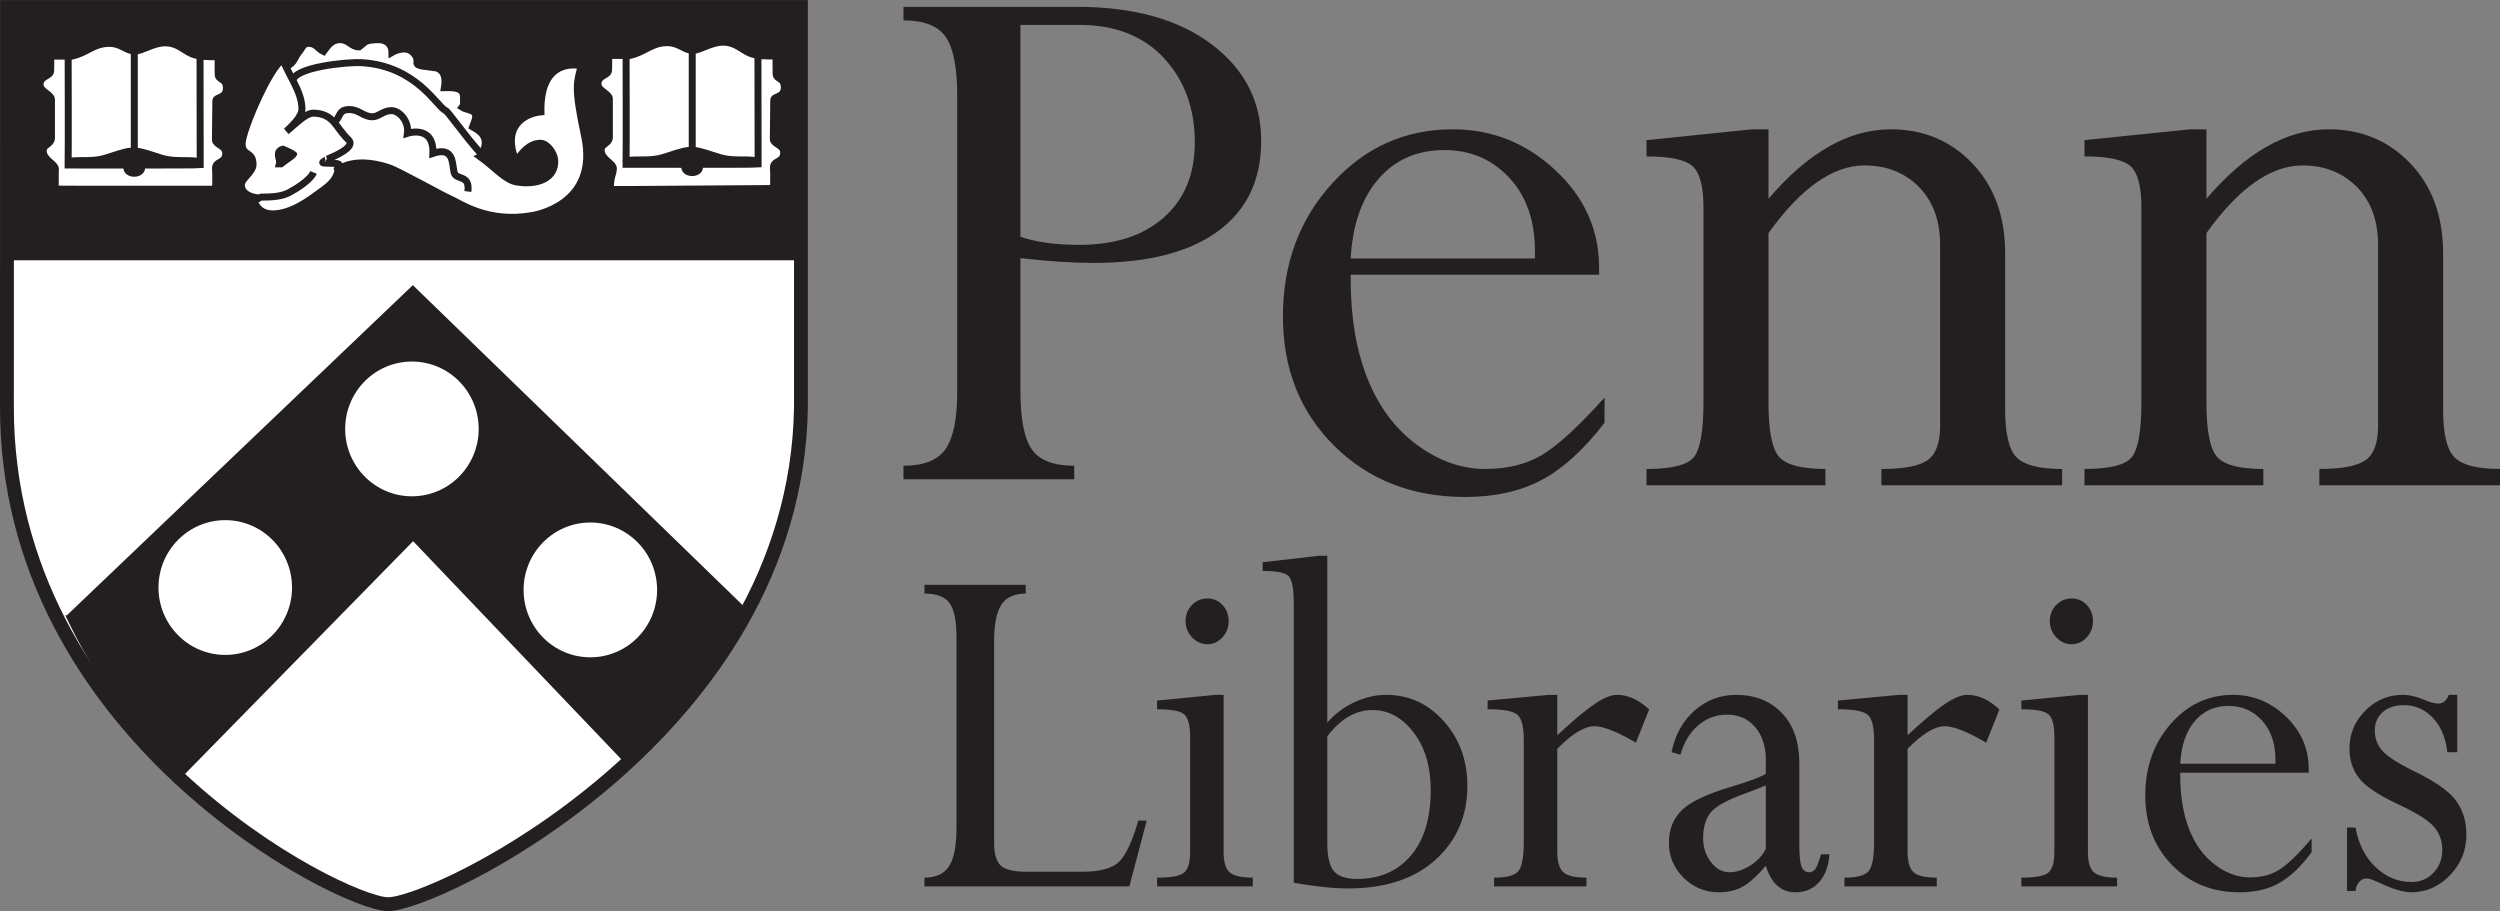 <?xml version="1.0" encoding="UTF-8" standalone="no"?>
<svg
   xmlns:dc="http://purl.org/dc/elements/1.1/"
   xmlns:cc="http://creativecommons.org/ns#"
   xmlns:rdf="http://www.w3.org/1999/02/22-rdf-syntax-ns#"
   xmlns:svg="http://www.w3.org/2000/svg"
   xmlns="http://www.w3.org/2000/svg"
   viewBox="0 0 225.512 82.188"
   height="82.188"
   width="225.512"
   xml:space="preserve"
   version="1.1"
   id="svg2"><rect x="0" y="0" width="225.512" height="82.188" fill="#808080" stroke="none"/><defs
     id="defs6" /><g
     transform="matrix(1.25,0,0,-1.25,0,82.188)"
     id="g10"><g
       transform="scale(0.1,0.1)"
       id="g12"><path
         id="path14"
         style="fill:#ffffff;fill-opacity:1;fill-rule:nonzero;stroke:none"
         d="m 5.074,652.449 572.918,0 c 0,0 0,-284.062 0,-289.082 C 574.117,127.742 312.477,3.879 279.578,5.012 245.352,6.191 4.273,127.383 5,364.59 c 0.02,4.265 0.074,287.859 0.074,287.859" /><path
         id="path16"
         style="fill:none;stroke:#231f20;stroke-width:10;stroke-linecap:butt;stroke-linejoin:miter;stroke-miterlimit:3.864;stroke-dasharray:none;stroke-opacity:1"
         d="m 5.074,652.449 572.918,0 c 0,0 0,-284.062 0,-289.082 C 574.117,127.742 312.477,3.879 279.578,5.012 245.352,6.191 4.273,127.383 5,364.59 c 0.02,4.265 0.074,287.859 0.074,287.859 z" /><path
         id="path18"
         style="fill:#231f20;fill-opacity:1;fill-rule:nonzero;stroke:none"
         d="m 5.023,469.695 0.02,181.067 572.422,0 c 0,0 0,-97.571 0,-181.074 L 5.023,469.695" /><path
         id="path20"
         style="fill:#ffffff;fill-opacity:1;fill-rule:nonzero;stroke:none"
         d="m 439.281,617.52 15.383,0 c 11.297,2.585 15.426,9.207 26.977,9.207 8.336,0 12.254,-5.586 18.386,-5.586 5.161,0 13.102,5.937 21.793,5.937 8.883,0 13.297,-5.39 19.125,-7.89 5.176,-2.227 11.961,-2.11 19.133,-2.11 -0.183,-5.215 0,-8.308 0,-12.676 0,-4.453 5.922,-2.695 5.922,-9.941 0,-7.637 -7.637,-6.141 -7.637,-9.219 l -0.293,-28.355 c 0.387,-3.539 7.465,-3.996 7.465,-9.399 0,-7.984 -7.898,-5.222 -7.367,-11.519 0.383,-4.668 0,-14.512 0,-14.512 -15.215,0 -113.016,-0.91 -117.813,-0.727 0.282,10.508 1.911,9.883 2.286,14.946 0.254,4.097 -8.813,6.609 -8.813,13.496 0,4.734 5.453,4.453 5.914,8.922 l 0,28.261 c -0.285,3.731 -8.492,5.586 -8.215,10.879 0.332,6.348 7.633,5.528 7.633,9.766 0,1.867 0.203,8.73 0.121,10.52" /><path
         id="path22"
         style="fill:none;stroke:#231f20;stroke-width:5.045;stroke-linecap:butt;stroke-linejoin:miter;stroke-miterlimit:3.864;stroke-dasharray:none;stroke-opacity:1"
         d="m 439.281,617.52 15.383,0 c 11.297,2.585 15.426,9.207 26.977,9.207 8.336,0 12.254,-5.586 18.386,-5.586 5.161,0 13.102,5.937 21.793,5.937 8.883,0 13.297,-5.39 19.125,-7.89 5.176,-2.227 11.961,-2.11 19.133,-2.11 -0.183,-5.215 0,-8.308 0,-12.676 0,-4.453 5.922,-2.695 5.922,-9.941 0,-7.637 -7.637,-6.141 -7.637,-9.219 l -0.293,-28.355 c 0.387,-3.539 7.465,-3.996 7.465,-9.399 0,-7.984 -7.898,-5.222 -7.367,-11.519 0.383,-4.668 0,-14.512 0,-14.512 -15.215,0 -113.016,-0.91 -117.813,-0.727 0.282,10.508 1.911,9.883 2.286,14.946 0.254,4.097 -8.813,6.609 -8.813,13.496 0,4.734 5.453,4.453 5.914,8.922 l 0,28.261 c -0.285,3.731 -8.492,5.586 -8.215,10.879 0.332,6.348 7.633,5.528 7.633,9.766 0,1.867 0.203,8.73 0.121,10.52 z" /><path
         id="path24"
         style="fill:none;stroke:#231f20;stroke-width:5.045;stroke-linecap:butt;stroke-linejoin:miter;stroke-miterlimit:3.864;stroke-dasharray:none;stroke-opacity:1"
         d="m 451.809,617.059 c 0,0 0.195,-63.258 0,-78.114 0,0 91.257,-0.183 95.277,0.188 0,16.812 -0.121,78.387 -0.121,78.387" /><path
         id="path26"
         style="fill:none;stroke:#231f20;stroke-width:5.045;stroke-linecap:butt;stroke-linejoin:miter;stroke-miterlimit:3.864;stroke-dasharray:none;stroke-opacity:1"
         d="m 499.531,620.965 0,-82.203" /><path
         id="path28"
         style="fill:#231f20;fill-opacity:1;fill-rule:nonzero;stroke:none"
         d="m 500.973,548.887 c 4.031,-0.188 11.382,-2.918 18.539,-5.117 9.301,-2.832 19.121,-0.848 26.418,-2.313 2.293,-0.473 -44.957,-0.852 -44.957,-0.852 0.179,9.219 0,8.282 0,8.282" /><path
         id="path30"
         style="fill:none;stroke:#231f20;stroke-width:5.045;stroke-linecap:butt;stroke-linejoin:miter;stroke-miterlimit:3.864;stroke-dasharray:none;stroke-opacity:1"
         d="m 500.973,548.887 c 4.031,-0.188 11.382,-2.918 18.539,-5.117 9.301,-2.832 19.121,-0.848 26.418,-2.313 2.293,-0.473 -44.957,-0.852 -44.957,-0.852 0.179,9.219 0,8.282 0,8.282 z" /><path
         id="path32"
         style="fill:#231f20;fill-opacity:1;fill-rule:nonzero;stroke:none"
         d="m 494.188,536.711 c 0,2.051 2.339,3.711 5.3,3.711 2.922,0 5.301,-1.66 5.301,-3.711 0,-2.074 -2.379,-3.742 -5.301,-3.742 -2.961,0 -5.3,1.668 -5.3,3.742" /><path
         id="path34"
         style="fill:none;stroke:#231f20;stroke-width:5.045;stroke-linecap:butt;stroke-linejoin:miter;stroke-miterlimit:3.864;stroke-dasharray:none;stroke-opacity:1"
         d="m 494.188,536.711 c 0,2.051 2.339,3.711 5.3,3.711 2.922,0 5.301,-1.66 5.301,-3.711 0,-2.074 -2.379,-3.742 -5.301,-3.742 -2.961,0 -5.3,1.668 -5.3,3.742 z" /><path
         id="path36"
         style="fill:#231f20;fill-opacity:1;fill-rule:nonzero;stroke:none"
         d="m 496.887,548.887 c -4.02,-0.188 -11.403,-2.918 -18.563,-5.117 -9.277,-2.832 -19.113,-0.848 -26.394,-2.313 -2.297,-0.473 44.957,-0.852 44.957,-0.852 -0.199,9.219 0,8.282 0,8.282" /><path
         id="path38"
         style="fill:none;stroke:#231f20;stroke-width:5.045;stroke-linecap:butt;stroke-linejoin:miter;stroke-miterlimit:3.864;stroke-dasharray:none;stroke-opacity:1"
         d="m 496.887,548.887 c -4.02,-0.188 -11.403,-2.918 -18.563,-5.117 -9.277,-2.832 -19.113,-0.848 -26.394,-2.313 -2.297,-0.473 44.957,-0.852 44.957,-0.852 -0.199,9.219 0,8.282 0,8.282 z" /><path
         id="path40"
         style="fill:#ffffff;fill-opacity:1;fill-rule:nonzero;stroke:none"
         d="m 183.363,513.176 c 1.535,-6.039 6.035,-10.039 13.399,-10.039 13.672,0 26.883,10.23 34.82,15.996 6.207,4.461 12.617,9.199 12.617,18.965 l -1.129,-3.711 c 0,0 10.703,10.781 37.11,2.234 7.32,-2.371 38.73,-20.187 45.519,-23.074 5.832,-2.512 26.278,-17.324 58.262,-11.594 0,0 48.805,6.77 37.887,57.488 -7.789,36.25 -5.368,38.821 -2.414,50.469 -1.137,0.547 -29.844,7.051 -29.079,-33.125 -12.441,-1.297 -28.312,-10.781 -17.972,-35.711 4.215,6.328 9.844,13.035 17.601,13.035 4.864,0 10.016,-7.066 10.329,-12.285 0.765,-12.644 -11.868,-18.23 -27.559,-15.613 -7.949,1.301 -15.277,10.223 -26.234,18.203 1.914,0.93 3.66,7.449 3.66,10.051 0,6.422 -5.446,9.39 -9.172,11.539 0.762,2.207 2.293,5.195 2.293,7.441 0,5.11 -7.172,4.739 -9.949,6.68 1.152,1.594 1.152,0.645 1.152,2.988 0,7.422 1.137,11.543 -13.777,11.153 1.246,7.355 -0.282,12.089 -5.368,14.14 l -11.082,1.504 c -6.89,1.301 -0.019,3.594 -6.39,9.805 -5.66,5.488 -14.989,0 -14.989,0 0,5.098 -3.496,9.152 -9.628,9.152 -3.231,0 -7.254,-0.273 -9.547,-1.484 l -4.602,-3.723 c -5.738,0 -7.168,5.207 -13.769,5.207 -6.59,0 -9.274,-5.207 -11.856,-8.554 -4.508,2.128 -5.074,5.937 -11.094,5.937 -3.539,0 -4.589,-3.809 -6.125,-5.559 -3.929,-4.382 -3.644,-8.906 -9.761,-11.152 l -2.278,4.063 c -0.074,0.234 -0.152,0.5 -0.211,0.753 -8.988,-4.355 -29.277,-51.046 -29.277,-60.617 0,-9.109 7.871,-5.125 7.871,-14.89 0,-5.774 -8.433,-9.961 -8.433,-14.883 0,-6.223 7.179,-9.285 13.402,-9.285 l -4.227,-1.504" /><path
         id="path42"
         style="fill:none;stroke:#231f20;stroke-width:5.042;stroke-linecap:butt;stroke-linejoin:miter;stroke-miterlimit:3.864;stroke-dasharray:none;stroke-opacity:1"
         d="m 183.363,513.176 c 1.535,-6.039 6.035,-10.039 13.399,-10.039 13.672,0 26.883,10.23 34.82,15.996 6.207,4.461 12.617,9.199 12.617,18.965 l -1.129,-3.711 c 0,0 10.703,10.781 37.11,2.234 7.32,-2.371 38.73,-20.187 45.519,-23.074 5.832,-2.512 26.278,-17.324 58.262,-11.594 0,0 48.805,6.77 37.887,57.488 -7.789,36.25 -5.368,38.821 -2.414,50.469 -1.137,0.547 -29.844,7.051 -29.079,-33.125 -12.441,-1.297 -28.312,-10.781 -17.972,-35.711 4.215,6.328 9.844,13.035 17.601,13.035 4.864,0 10.016,-7.066 10.329,-12.285 0.765,-12.644 -11.868,-18.23 -27.559,-15.613 -7.949,1.301 -15.277,10.223 -26.234,18.203 1.914,0.93 3.66,7.449 3.66,10.051 0,6.422 -5.446,9.39 -9.172,11.539 0.762,2.207 2.293,5.195 2.293,7.441 0,5.11 -7.172,4.739 -9.949,6.68 1.152,1.594 1.152,0.645 1.152,2.988 0,7.422 1.137,11.543 -13.777,11.153 1.246,7.355 -0.282,12.089 -5.368,14.14 l -11.082,1.504 c -6.89,1.301 -0.019,3.594 -6.39,9.805 -5.66,5.488 -14.989,0 -14.989,0 0,5.098 -3.496,9.152 -9.628,9.152 -3.231,0 -7.254,-0.273 -9.547,-1.484 l -4.602,-3.723 c -5.738,0 -7.168,5.207 -13.769,5.207 -6.59,0 -9.274,-5.207 -11.856,-8.554 -4.508,2.128 -5.074,5.937 -11.094,5.937 -3.539,0 -4.589,-3.809 -6.125,-5.559 -3.929,-4.382 -3.644,-8.906 -9.761,-11.152 l -2.278,4.063 c -0.074,0.234 -0.152,0.5 -0.211,0.753 -8.988,-4.355 -29.277,-51.046 -29.277,-60.617 0,-9.109 7.871,-5.125 7.871,-14.89 0,-5.774 -8.433,-9.961 -8.433,-14.883 0,-6.223 7.179,-9.285 13.402,-9.285 l -4.227,-1.504 z" /><path
         id="path44"
         style="fill:#231f20;fill-opacity:1;fill-rule:nonzero;stroke:none"
         d="m 204.512,552.402 c 0,0 9.945,-3.879 9.945,-5.945 0,-2.832 -6.422,-5.957 -10.719,-9.691 l -5.363,0 c 1.93,6.347 0,4.027 0,9.691 0,4.227 4.457,5.945 6.137,5.945" /><path
         id="path46"
         style="fill:none;stroke:#231f20;stroke-width:5.045;stroke-linecap:butt;stroke-linejoin:miter;stroke-miterlimit:3.864;stroke-dasharray:none;stroke-opacity:1"
         d="m 240.867,569.52 c 5.141,2.519 2.742,8.925 11.086,8.925 7.36,0 10.137,-5.215 16.836,-5.215 4.481,0 7.656,4.454 13.762,4.454 5.457,0 12.64,-7.403 11.476,-16.368 0,0 19.133,6.34 18.375,-14.492 15.297,5.219 13.786,-7.519 15.297,-13.769 1.543,-5.938 11.489,-1.114 9.946,-13.75" /><path
         id="path48"
         style="fill:#ffffff;fill-opacity:1;fill-rule:nonzero;stroke:none"
         d="m 36.664,617.02 15.391,0 c 11.289,2.597 15.387,9.191 26.988,9.191 8.305,0 12.23,-5.559 18.355,-5.559 5.168,0 13.106,5.938 21.805,5.938 8.887,0 13.301,-5.391 19.125,-7.91 5.172,-2.227 11.965,-2.11 19.133,-2.11 -0.191,-5.203 0,-8.3 0,-12.675 0,-4.454 5.934,-2.696 5.934,-9.942 0,-7.637 -7.633,-6.152 -7.633,-9.207 l -0.293,-28.367 c 0.375,-3.52 7.453,-3.996 7.453,-9.375 0,-8.012 -7.883,-5.238 -7.375,-11.543 0.383,-4.652 0,-14.492 0,-14.492 -15.219,0 -110.957,-0.121 -115.731,0.078 0.273,10.508 -0.168,9.058 0.172,14.121 0.301,4.09 -8.781,6.617 -8.781,13.492 0,4.746 5.457,4.477 5.926,8.906 l 0,28.301 c -0.289,3.723 -8.512,5.567 -8.23,10.879 0.352,6.328 7.649,5.527 7.649,9.766 0,1.867 0.203,8.73 0.113,10.508" /><path
         id="path50"
         style="fill:none;stroke:#231f20;stroke-width:5.045;stroke-linecap:butt;stroke-linejoin:miter;stroke-miterlimit:3.864;stroke-dasharray:none;stroke-opacity:1"
         d="m 36.664,617.02 15.391,0 c 11.289,2.597 15.387,9.191 26.988,9.191 8.305,0 12.23,-5.559 18.355,-5.559 5.168,0 13.106,5.938 21.805,5.938 8.887,0 13.301,-5.391 19.125,-7.91 5.172,-2.227 11.965,-2.11 19.133,-2.11 -0.191,-5.203 0,-8.3 0,-12.675 0,-4.454 5.934,-2.696 5.934,-9.942 0,-7.637 -7.633,-6.152 -7.633,-9.207 l -0.293,-28.367 c 0.375,-3.52 7.453,-3.996 7.453,-9.375 0,-8.012 -7.883,-5.238 -7.375,-11.543 0.383,-4.652 0,-14.492 0,-14.492 -15.219,0 -110.957,-0.121 -115.731,0.078 0.273,10.508 -0.168,9.058 0.172,14.121 0.301,4.09 -8.781,6.617 -8.781,13.492 0,4.746 5.457,4.477 5.926,8.906 l 0,28.301 c -0.289,3.723 -8.512,5.567 -8.23,10.879 0.352,6.328 7.649,5.527 7.649,9.766 0,1.867 0.203,8.73 0.113,10.508 z" /><path
         id="path52"
         style="fill:none;stroke:#231f20;stroke-width:5.045;stroke-linecap:butt;stroke-linejoin:miter;stroke-miterlimit:3.864;stroke-dasharray:none;stroke-opacity:1"
         d="m 49.184,616.543 c 0,0 0.191,-63.234 0,-78.113 0,0 91.261,-0.168 95.281,0.195 0,16.836 -0.102,78.395 -0.102,78.395" /><path
         id="path54"
         style="fill:none;stroke:#231f20;stroke-width:5.045;stroke-linecap:butt;stroke-linejoin:miter;stroke-miterlimit:3.864;stroke-dasharray:none;stroke-opacity:1"
         d="m 96.914,620.438 0,-82.176" /><path
         id="path56"
         style="fill:#231f20;fill-opacity:1;fill-rule:nonzero;stroke:none"
         d="m 98.356,548.367 c 4.003,-0.176 11.386,-2.898 18.543,-5.097 9.278,-2.832 19.122,-0.84 26.407,-2.325 2.304,-0.476 -44.95,-0.847 -44.95,-0.847 0.188,9.218 0,8.269 0,8.269" /><path
         id="path58"
         style="fill:none;stroke:#231f20;stroke-width:5.045;stroke-linecap:butt;stroke-linejoin:miter;stroke-miterlimit:3.864;stroke-dasharray:none;stroke-opacity:1"
         d="m 98.356,548.367 c 4.003,-0.176 11.386,-2.898 18.543,-5.097 9.278,-2.832 19.122,-0.84 26.407,-2.325 2.304,-0.476 -44.95,-0.847 -44.95,-0.847 0.188,9.218 0,8.269 0,8.269 z" /><path
         id="path60"
         style="fill:#231f20;fill-opacity:1;fill-rule:nonzero;stroke:none"
         d="m 91.574,536.199 c 0,2.063 2.356,3.711 5.285,3.711 2.941,0 5.309,-1.648 5.309,-3.711 0,-2.051 -2.367,-3.726 -5.309,-3.726 -2.93,0 -5.285,1.675 -5.285,3.726" /><path
         id="path62"
         style="fill:none;stroke:#231f20;stroke-width:5.045;stroke-linecap:butt;stroke-linejoin:miter;stroke-miterlimit:3.864;stroke-dasharray:none;stroke-opacity:1"
         d="m 91.574,536.199 c 0,2.063 2.356,3.711 5.285,3.711 2.941,0 5.309,-1.648 5.309,-3.711 0,-2.051 -2.367,-3.726 -5.309,-3.726 -2.93,0 -5.285,1.675 -5.285,3.726 z" /><path
         id="path64"
         style="fill:#231f20;fill-opacity:1;fill-rule:nonzero;stroke:none"
         d="m 94.262,548.367 c -4.004,-0.176 -11.387,-2.898 -18.543,-5.097 -9.289,-2.832 -19.121,-0.84 -26.418,-2.325 -2.285,-0.476 44.961,-0.847 44.961,-0.847 -0.18,9.218 0,8.269 0,8.269" /><path
         id="path66"
         style="fill:none;stroke:#231f20;stroke-width:5.045;stroke-linecap:butt;stroke-linejoin:miter;stroke-miterlimit:3.864;stroke-dasharray:none;stroke-opacity:1"
         d="m 94.262,548.367 c -4.004,-0.176 -11.387,-2.898 -18.543,-5.097 -9.289,-2.832 -19.121,-0.84 -26.418,-2.325 -2.285,-0.476 44.961,-0.847 44.961,-0.847 -0.18,9.218 0,8.269 0,8.269 z" /><path
         id="path68"
         style="fill:#ffffff;fill-opacity:1;fill-rule:nonzero;stroke:none"
         d="m 112.52,232.871 c 0,26.492 22.109,47.996 49.398,47.996 27.281,0 49.395,-21.504 49.395,-47.996 0,-26.555 -22.114,-48.058 -49.395,-48.058 -27.289,0 -49.398,21.503 -49.398,48.058" /><path
         id="path70"
         style="fill:none;stroke:#154280;stroke-width:5.045;stroke-linecap:butt;stroke-linejoin:miter;stroke-miterlimit:3.864;stroke-dasharray:none;stroke-opacity:1"
         d="m 112.52,232.871 c 0,26.492 22.109,47.996 49.398,47.996 27.281,0 49.395,-21.504 49.395,-47.996 0,-26.555 -22.114,-48.058 -49.395,-48.058 -27.289,0 -49.398,21.503 -49.398,48.058 z" /><path
         id="path72"
         style="fill:#ffffff;fill-opacity:1;fill-rule:nonzero;stroke:none"
         d="m 248.305,348.191 c 0,26.528 22.125,48.032 49.394,48.032 27.297,0 49.403,-21.504 49.403,-48.032 0,-26.511 -22.106,-48.023 -49.403,-48.023 -27.269,0 -49.394,21.512 -49.394,48.023" /><path
         id="path74"
         style="fill:none;stroke:#154280;stroke-width:5.042;stroke-linecap:butt;stroke-linejoin:miter;stroke-miterlimit:3.864;stroke-dasharray:none;stroke-opacity:1"
         d="m 248.305,348.191 c 0,26.528 22.125,48.032 49.394,48.032 27.297,0 49.403,-21.504 49.403,-48.032 0,-26.511 -22.106,-48.023 -49.403,-48.023 -27.269,0 -49.394,21.512 -49.394,48.023 z" /><path
         id="path76"
         style="fill:#ffffff;fill-opacity:1;fill-rule:nonzero;stroke:none"
         d="m 376.445,232.871 c 0,26.492 22.118,47.996 49.399,47.996 27.265,0 49.39,-21.504 49.39,-47.996 0,-26.555 -22.125,-48.058 -49.39,-48.058 -27.281,0 -49.399,21.503 -49.399,48.058" /><path
         id="path78"
         style="fill:none;stroke:#154280;stroke-width:5.045;stroke-linecap:butt;stroke-linejoin:miter;stroke-miterlimit:3.864;stroke-dasharray:none;stroke-opacity:1"
         d="m 376.445,232.871 c 0,26.492 22.118,47.996 49.399,47.996 27.265,0 49.39,-21.504 49.39,-47.996 0,-26.555 -22.125,-48.058 -49.39,-48.058 -27.281,0 -49.399,21.503 -49.399,48.058 z" /><path
         id="path80"
         style="fill:none;stroke:#231f20;stroke-width:5.045;stroke-linecap:butt;stroke-linejoin:miter;stroke-miterlimit:3.864;stroke-dasharray:none;stroke-opacity:1"
         d="m 347.262,546.395 c -12.645,14.023 -23.762,30.48 -25.676,31.289 -6.234,2.617 -21.043,32.363 -60.844,34.609 -10.09,0.547 -48.144,-3.152 -49.449,-12.988" /><path
         id="path82"
         style="fill:none;stroke:#231f20;stroke-width:5.045;stroke-linecap:butt;stroke-linejoin:miter;stroke-miterlimit:3.864;stroke-dasharray:none;stroke-opacity:1"
         d="m 244.441,535.574 c 0.164,0.969 0.247,1.992 0.247,3.067 0,1.582 -9.333,0.695 -11.547,1.347 -1.539,0.473 4.105,2.735 3.129,2.735 5.722,2.25 20.441,8.781 15.312,13.769 -4.98,4.824 -7.973,9.953 -10.715,13.028 -3.75,4.082 -8.148,6.32 -14.937,6.32 -5.836,0 -15.285,-10.207 -19.207,-13.02 2.855,2.813 11.175,10.039 11.175,15.996 0,13.399 -10.609,25.02 -13.386,36.094" /><path
         id="path84"
         style="fill:none;stroke:#231f20;stroke-width:5.045;stroke-linecap:butt;stroke-linejoin:miter;stroke-miterlimit:3.864;stroke-dasharray:none;stroke-opacity:1"
         d="m 187.25,515.223 c 10.52,0 16.457,0.734 21.422,3.34 5.461,2.871 15.308,9.105 17.617,14.492" /><path
         id="path86"
         style="fill:#231f20;fill-opacity:1;fill-rule:nonzero;stroke:none"
         d="m 46.945,213.816 c 21.75,-46.16 48.664,-83.339 86.438,-114.968 L 298.109,266.965 453.422,104.258 c 32.695,30.176 65.609,67.527 88.414,110.832 l -3.84,3.711 -240.074,232.926 -249.844,-238.418 -1.133,0.507" /><path
         id="path88"
         style="fill:#ffffff;fill-opacity:1;fill-rule:nonzero;stroke:none"
         d="m 345.434,347.961 c 0,-26.836 -21.567,-48.613 -48.168,-48.613 -26.602,0 -48.172,21.777 -48.172,48.613 0,26.875 21.57,48.633 48.172,48.633 26.601,0 48.168,-21.758 48.168,-48.633" /><path
         id="path90"
         style="fill:#ffffff;fill-opacity:1;fill-rule:nonzero;stroke:none"
         d="m 210.723,233.508 c 0,-26.848 -21.567,-48.617 -48.172,-48.617 -26.61,0 -48.18,21.769 -48.18,48.617 0,26.89 21.57,48.629 48.18,48.629 26.605,0 48.172,-21.739 48.172,-48.629" /><path
         id="path92"
         style="fill:#ffffff;fill-opacity:1;fill-rule:nonzero;stroke:none"
         d="m 474.18,231.785 c 0,-26.844 -21.559,-48.621 -48.18,-48.621 -26.602,0 -48.164,21.777 -48.164,48.621 0,26.84 21.562,48.653 48.164,48.653 26.621,0 48.18,-21.813 48.18,-48.653" /><path
         id="path94"
         style="fill:#231f20;fill-opacity:1;fill-rule:nonzero;stroke:none"
         d="m 821.426,65.344 6.09,0 -12.528,-47.492 -147.879,0 0,6.309 c 8.356,0 14.297,2.781 17.832,8.351 3.539,5.574 5.309,14.918 5.309,28.043 l 0,137.035 c 0,11.765 -1.652,19.961 -4.957,24.605 -3.305,4.641 -9.371,6.965 -18.184,6.965 l 0,6.309 73.071,0 0,-6.309 c -8.117,0 -13.95,-2.668 -17.485,-7.98 -3.539,-5.321 -5.308,-14.102 -5.308,-26.344 l 0,-145.441 c 0,-8.047 1.597,-13.547 4.785,-16.512 3.187,-2.973 9.308,-4.453 18.355,-4.453 l 40.536,0 c 12.527,0 21.281,2.312 26.273,6.953 4.984,4.637 9.68,14.629 14.09,29.961" /><path
         id="path96"
         style="fill:#231f20;fill-opacity:1;fill-rule:nonzero;stroke:none"
         d="m 871.348,225.637 c 4.297,0 7.929,-1.582 10.879,-4.739 2.949,-3.144 4.433,-7.011 4.433,-11.593 0,-4.578 -1.504,-8.504 -4.531,-11.778 -3.008,-3.277 -6.602,-4.922 -10.781,-4.922 -4.293,0 -8.004,1.645 -11.129,4.922 -3.125,3.274 -4.688,7.2 -4.688,11.778 0,4.582 1.524,8.449 4.61,11.593 3.066,3.157 6.797,4.739 11.207,4.739 z m 5.566,-69.574 6.094,0 0,-113.329 c 0,-7.43 1.504,-12.383 4.531,-14.863 3.008,-2.473 8.516,-3.711 16.524,-3.711 l 0,-6.309 -69.067,0 0,6.309 c 10.086,0 16.59,1.211 19.481,3.633 2.91,2.41 4.355,7.41 4.355,14.98 l 0,82.801 c 0,8.188 -1.328,13.586 -4.004,16.192 -2.676,2.609 -9.277,3.91 -19.832,3.91 l 0,6.304 41.918,4.083" /><path
         id="path98"
         style="fill:#231f20;fill-opacity:1;fill-rule:nonzero;stroke:none"
         d="m 957.832,126.191 0,-76.796 c 0,-10.02 1.582,-16.883 4.785,-20.594 3.203,-3.711 8.75,-5.57 16.66,-5.57 16.387,0 29.353,5.625 38.883,16.887 9.54,11.25 14.3,27.02 14.3,47.305 0,16.941 -4.12,30.801 -12.38,41.551 -8.26,10.761 -18.15,16.144 -29.65,16.144 -12.09,0 -22.95,-6.308 -32.598,-18.926 z m -6.094,130.235 6.094,0 0,-120.403 c 5.332,6.184 11.816,11.075 19.414,14.661 7.617,3.582 15.313,5.379 23.104,5.379 16.37,0 30.24,-6.336 41.56,-19.012 11.33,-12.688 17,-28.235 17,-46.66 0,-21.652 -7.64,-39.395 -22.91,-53.242 -15.28,-13.855 -36.332,-20.781 -63.168,-20.781 -10.449,0 -23.516,1.367 -39.199,4.082 l 0,201.848 c 0,10.508 -1.231,17 -3.731,19.48 -2.5,2.473 -8.73,3.711 -18.711,3.711 l 0,6.309 40.547,4.629" /><path
         id="path100"
         style="fill:#231f20;fill-opacity:1;fill-rule:nonzero;stroke:none"
         d="m 1123.79,156.063 0,-29.129 c 11.6,10.761 20.62,18.308 27.05,22.636 6.45,4.325 11.8,6.493 16.09,6.493 8.01,0 15.73,-3.524 23.15,-10.575 l -9.57,-23.933 c -13.46,7.918 -23.44,11.875 -29.92,11.875 -7.19,0 -16.14,-5.442 -26.8,-16.321 l 0,-73.996 c 0,-7.43 1.44,-12.449 4.35,-15.059 2.9,-2.594 8.46,-3.894 16.7,-3.894 l 0,-6.309 -66.64,0 0,6.309 c 8.83,0 14.59,1.484 17.33,4.465 2.71,2.977 4.08,10.105 4.08,21.402 l 0,73.508 c 0,9.297 -1.48,15.313 -4.43,18.047 -2.95,2.723 -10.18,4.094 -21.66,4.094 l 0,6.304 44.18,4.083 6.09,0" /><path
         id="path102"
         style="fill:#231f20;fill-opacity:1;fill-rule:nonzero;stroke:none"
         d="m 1274.28,45.129 0,45.633 c -3.6,-1.613 -8.81,-3.652 -15.67,-6.125 -12.63,-4.578 -20.72,-9.121 -24.25,-13.629 -3.56,-4.523 -5.32,-10.609 -5.32,-18.285 0,-6.668 1.88,-12.461 5.65,-17.34 3.77,-4.883 8.28,-7.328 13.49,-7.328 4.75,0 9.75,1.641 14.96,4.914 5.22,3.281 8.93,7.336 11.14,12.16 z m -33.93,-31.543 c -9.86,0 -18.32,3.492 -25.41,10.477 -7.07,6.992 -10.6,15.43 -10.6,25.332 0,9.395 3.04,17.16 9.14,23.281 6.09,6.125 18.45,11.961 37.13,17.527 11.71,3.457 19.6,6.43 23.67,8.906 l 0,10.024 c 0,9.762 -2.56,17.644 -7.66,23.648 -5.1,5.996 -11.95,8.996 -20.53,8.996 -7.77,0 -14.66,-2.597 -20.7,-7.793 -6.03,-5.195 -10.27,-12.246 -12.69,-21.14 l -6.45,1.851 c 2.56,12.493 8.09,22.5 16.62,30.051 8.52,7.539 18.52,11.317 30,11.317 13.58,0 24.57,-4.352 32.97,-13.075 8.42,-8.722 12.62,-20.808 12.62,-36.269 l 0,-57.696 c 0,-8.164 0.49,-13.703 1.48,-16.613 0.98,-2.898 2.87,-4.356 5.65,-4.356 1.85,0 3.36,0.832 4.53,2.5 1.15,1.672 2.48,5.168 4,10.492 l 6.08,0 c -0.57,-8.418 -3.03,-15.102 -7.39,-20.039 -4.35,-4.945 -10.06,-7.422 -17.13,-7.422 -10.33,0 -17.46,6.363 -21.4,19.109 -6.27,-7.305 -11.84,-12.312 -16.7,-15.027 -4.88,-2.719 -10.63,-4.082 -17.23,-4.082" /><path
         id="path104"
         style="fill:#231f20;fill-opacity:1;fill-rule:nonzero;stroke:none"
         d="m 1376.58,156.063 0,-29.129 c 11.58,10.761 20.61,18.308 27.05,22.636 6.43,4.325 11.8,6.493 16.1,6.493 7.98,0 15.7,-3.524 23.12,-10.575 l -9.55,-23.933 c -13.46,7.918 -23.44,11.875 -29.94,11.875 -7.19,0 -16.11,-5.442 -26.78,-16.321 l 0,-73.996 c 0,-7.43 1.45,-12.449 4.34,-15.059 2.91,-2.594 8.47,-3.894 16.72,-3.894 l 0,-6.309 -66.64,0 0,6.309 c 8.8,0 14.59,1.484 17.3,4.465 2.74,2.977 4.1,10.105 4.1,21.402 l 0,73.508 c 0,9.297 -1.48,15.313 -4.45,18.047 -2.95,2.723 -10.18,4.094 -21.66,4.094 l 0,6.304 44.2,4.083 6.09,0" /><path
         id="path106"
         style="fill:#231f20;fill-opacity:1;fill-rule:nonzero;stroke:none"
         d="m 1495.06,225.637 c 4.28,0 7.91,-1.582 10.86,-4.739 2.97,-3.144 4.45,-7.011 4.45,-11.593 0,-4.578 -1.52,-8.504 -4.53,-11.778 -3.03,-3.277 -6.62,-4.922 -10.78,-4.922 -4.3,0 -8.01,1.645 -11.13,4.922 -3.15,3.274 -4.71,7.2 -4.71,11.778 0,4.582 1.54,8.449 4.61,11.593 3.06,3.157 6.81,4.739 11.23,4.739 z m 5.57,-69.574 6.09,0 0,-113.329 c 0,-7.43 1.5,-12.383 4.51,-14.863 3.01,-2.473 8.54,-3.711 16.52,-3.711 l 0,-6.309 -69.06,0 0,6.309 c 10.1,0 16.58,1.211 19.49,3.633 2.89,2.41 4.34,7.41 4.34,14.98 l 0,82.801 c 0,8.188 -1.33,13.586 -3.98,16.192 -2.68,2.609 -9.3,3.91 -19.85,3.91 l 0,6.304 41.94,4.083" /><path
         id="path108"
         style="fill:#231f20;fill-opacity:1;fill-rule:nonzero;stroke:none"
         d="m 1573.34,106.348 68.71,0 0,2.597 c 0,11.993 -3.2,21.516 -9.65,28.567 -6.44,7.047 -14.47,10.574 -24.1,10.574 -10.19,0 -18.4,-3.711 -24.61,-11.133 -6.21,-7.422 -9.65,-17.629 -10.35,-30.605 z m 94.82,-53.996 0,-9.824 c -7.65,-10.391 -15.46,-17.808 -23.41,-22.266 -7.93,-4.453 -17.48,-6.676 -28.62,-6.676 -19.7,0 -35.97,6.582 -48.79,19.754 -12.83,13.172 -19.23,29.902 -19.23,50.184 0,20.411 6.13,37.602 18.35,51.575 12.25,13.972 27.23,20.965 44.99,20.965 14.6,0 27.36,-5.262 38.26,-15.77 10.9,-10.508 16.36,-23.066 16.36,-37.656 l 0,-2.785 -92.73,0 0,-1.852 c 0,-14.848 2.11,-27.738 6.35,-38.684 4.24,-10.949 10.41,-19.512 18.53,-25.691 8.11,-6.195 16.58,-9.277 25.39,-9.277 8.25,0 15.3,1.824 21.14,5.465 5.86,3.656 13.67,11.164 23.41,22.539" /><path
         id="path110"
         style="fill:#231f20;fill-opacity:1;fill-rule:nonzero;stroke:none"
         d="m 1773.24,156.063 0,-41.368 -7.15,0 c -1.15,10.383 -4.63,18.645 -10.43,24.77 -5.8,6.121 -12.81,9.176 -21.05,9.176 -6.27,0 -11.31,-1.668 -15.14,-5.008 -3.83,-3.34 -5.74,-7.793 -5.74,-13.36 0,-5.437 1.78,-10.234 5.31,-14.375 3.54,-4.14 11.21,-9.121 23.05,-14.929 15.31,-7.422 25.43,-14.543 30.35,-21.34 4.94,-6.809 7.4,-14.961 7.4,-24.492 0,-11.25 -3.94,-20.996 -11.83,-29.219 -7.89,-8.223 -17.23,-12.332 -28.01,-12.332 -5.57,0 -12.93,2.168 -22.09,6.492 -4.98,2.344 -8.3,3.523 -9.92,3.523 -2.21,0 -4.06,-0.867 -5.57,-2.594 -1.5,-1.742 -2.38,-3.898 -2.6,-6.496 l -6.09,0 0,45.82 6.09,0 c 2.19,-12.051 7.07,-21.621 14.61,-28.699 7.54,-7.09 16.18,-10.625 25.92,-10.625 6.27,0 11.51,2.223 15.74,6.688 4.24,4.453 6.35,9.973 6.35,16.531 0,6.32 -1.95,11.809 -5.84,16.449 -3.9,4.644 -12.34,10.008 -25.33,16.09 -14.61,6.828 -24.22,13.207 -28.85,19.152 -4.65,5.937 -6.95,13.113 -6.95,21.531 0,10.52 3.79,19.582 11.39,27.199 7.59,7.61 16.62,11.415 27.05,11.415 4.88,0 10.15,-1.239 15.84,-3.711 4.06,-1.727 7.36,-2.594 9.92,-2.594 3.36,0 5.86,2.097 7.48,6.305 l 6.09,0" /><path
         id="path112"
         style="fill:#231f20;fill-opacity:1;fill-rule:nonzero;stroke:none"
         d="m 778.828,639.531 -42.437,0 0,-152.922 c 11.519,-3.886 25.656,-5.816 42.437,-5.816 25.746,0 46.078,6.59 61.012,19.762 14.91,13.183 22.371,31.211 22.371,54.082 0,24.621 -7.41,44.922 -22.234,60.91 -14.832,15.984 -35.211,23.984 -61.149,23.984 z m -126.855,13.035 125.132,0 c 40.926,0 73.34,-9.003 97.231,-27.019 23.867,-18.02 35.801,-41.27 35.801,-69.738 0,-28.289 -10.449,-50.028 -31.289,-65.235 -20.875,-15.215 -50.813,-22.82 -89.805,-22.82 -15.012,0 -32.563,1.164 -52.652,3.484 l 0,-95.613 c 0,-20.605 2.773,-34.797 8.32,-42.559 5.539,-7.785 15.695,-11.671 30.477,-11.671 l 0,-9.774 -123.215,0 0,9.774 c 14.773,0 24.937,4.082 30.476,12.23 5.539,8.141 8.313,21.734 8.313,40.762 l 0,213.961 c 0,20.382 -2.774,34.55 -8.313,42.511 -5.539,7.95 -15.703,11.942 -30.476,11.942 l 0,9.765" /><path
         id="path114"
         style="fill:#231f20;fill-opacity:1;fill-rule:nonzero;stroke:none"
         d="m 974.707,470.969 132.993,0 0,4.879 c 0,22.48 -6.25,40.324 -18.7,53.539 -12.46,13.203 -28,19.824 -46.62,19.824 -19.76,0 -35.64,-6.965 -47.653,-20.871 -12.012,-13.914 -18.692,-33.035 -20.02,-57.371 z m 183.183,-100.383 0,-18.195 c -14.8,-19.215 -29.86,-32.95 -45.23,-41.168 -15.37,-8.223 -33.81,-12.356 -55.36,-12.356 -38.1,0 -69.566,12.274 -94.331,36.785 -24.785,24.532 -37.168,55.688 -37.168,93.469 0,37.996 11.836,70.012 35.527,96.035 23.652,26.024 52.652,39.043 86.972,39.043 28.28,0 52.95,-9.812 74.02,-29.441 21.1,-19.629 31.64,-43.078 31.64,-70.317 l 0,-5.203 -179.253,0 0,-3.437 c 0,-27.559 4.082,-51.496 12.246,-71.809 8.203,-20.312 20.137,-36.219 35.817,-47.703 15.69,-11.476 32.03,-17.207 49.07,-17.207 15.89,0 29.53,3.348 40.84,10.066 11.3,6.7 26.38,20.508 45.21,41.438" /><path
         id="path116"
         style="fill:#231f20;fill-opacity:1;fill-rule:nonzero;stroke:none"
         d="m 1276.21,564.199 0,-50.144 c 28.52,33.433 57.93,50.144 88.26,50.144 23.58,0 43.23,-8.23 58.95,-24.695 15.72,-16.457 23.59,-38.149 23.59,-65.07 l 0,-112.891 c 0,-17.266 2.78,-28.66 8.32,-34.191 5.57,-5.516 16.49,-8.27 32.76,-8.27 l 0,-11.746 -130.39,0 0,11.746 c 16.26,0 27.4,2.117 33.37,6.379 6,4.258 8.99,12.469 8.99,24.668 l 0,130.719 c 0,17.48 -5.1,31.41 -15.31,41.757 -10.2,10.333 -23.29,15.508 -39.2,15.508 -22.89,0 -46,-16.265 -69.34,-48.808 l 0,-122.227 c 0,-20.723 2.64,-33.902 7.91,-39.551 5.26,-5.64 16.31,-8.445 33.17,-8.445 l 0,-11.746 -129.09,0 0,11.746 c 18.77,0 30.32,3.035 34.61,9.141 4.3,6.101 6.47,19.05 6.47,38.875 l 0,140.918 c 0,14.984 -2.62,24.828 -7.83,29.55 -5.2,4.707 -16.27,7.071 -33.25,7.071 l 0,11.742 76.19,7.82 11.82,0" /><path
         id="path118"
         style="fill:#231f20;fill-opacity:1;fill-rule:nonzero;stroke:none"
         d="m 1592.25,564.199 0,-50.144 c 28.53,33.433 57.93,50.144 88.24,50.144 23.59,0 43.24,-8.23 58.96,-24.695 15.73,-16.457 23.6,-38.149 23.6,-65.07 l 0,-112.891 c 0,-17.266 2.77,-28.66 8.34,-34.191 5.56,-5.516 16.46,-8.27 32.73,-8.27 l 0,-11.746 -130.39,0 0,11.746 c 16.27,0 27.4,2.117 33.4,6.379 6,4.258 8.98,12.469 8.98,24.668 l 0,130.719 c 0,17.48 -5.11,31.41 -15.33,41.757 -10.19,10.333 -23.28,15.508 -39.2,15.508 -22.89,0 -46.01,-16.265 -69.33,-48.808 l 0,-122.227 c 0,-20.723 2.61,-33.902 7.91,-39.551 5.27,-5.64 16.3,-8.445 33.16,-8.445 l 0,-11.746 -129.08,0 0,11.746 c 18.77,0 30.31,3.035 34.61,9.141 4.29,6.101 6.46,19.05 6.46,38.875 l 0,140.918 c 0,14.984 -2.61,24.828 -7.81,29.55 -5.21,4.707 -16.29,7.071 -33.26,7.071 l 0,11.742 76.19,7.82 11.82,0" /></g></g></svg>